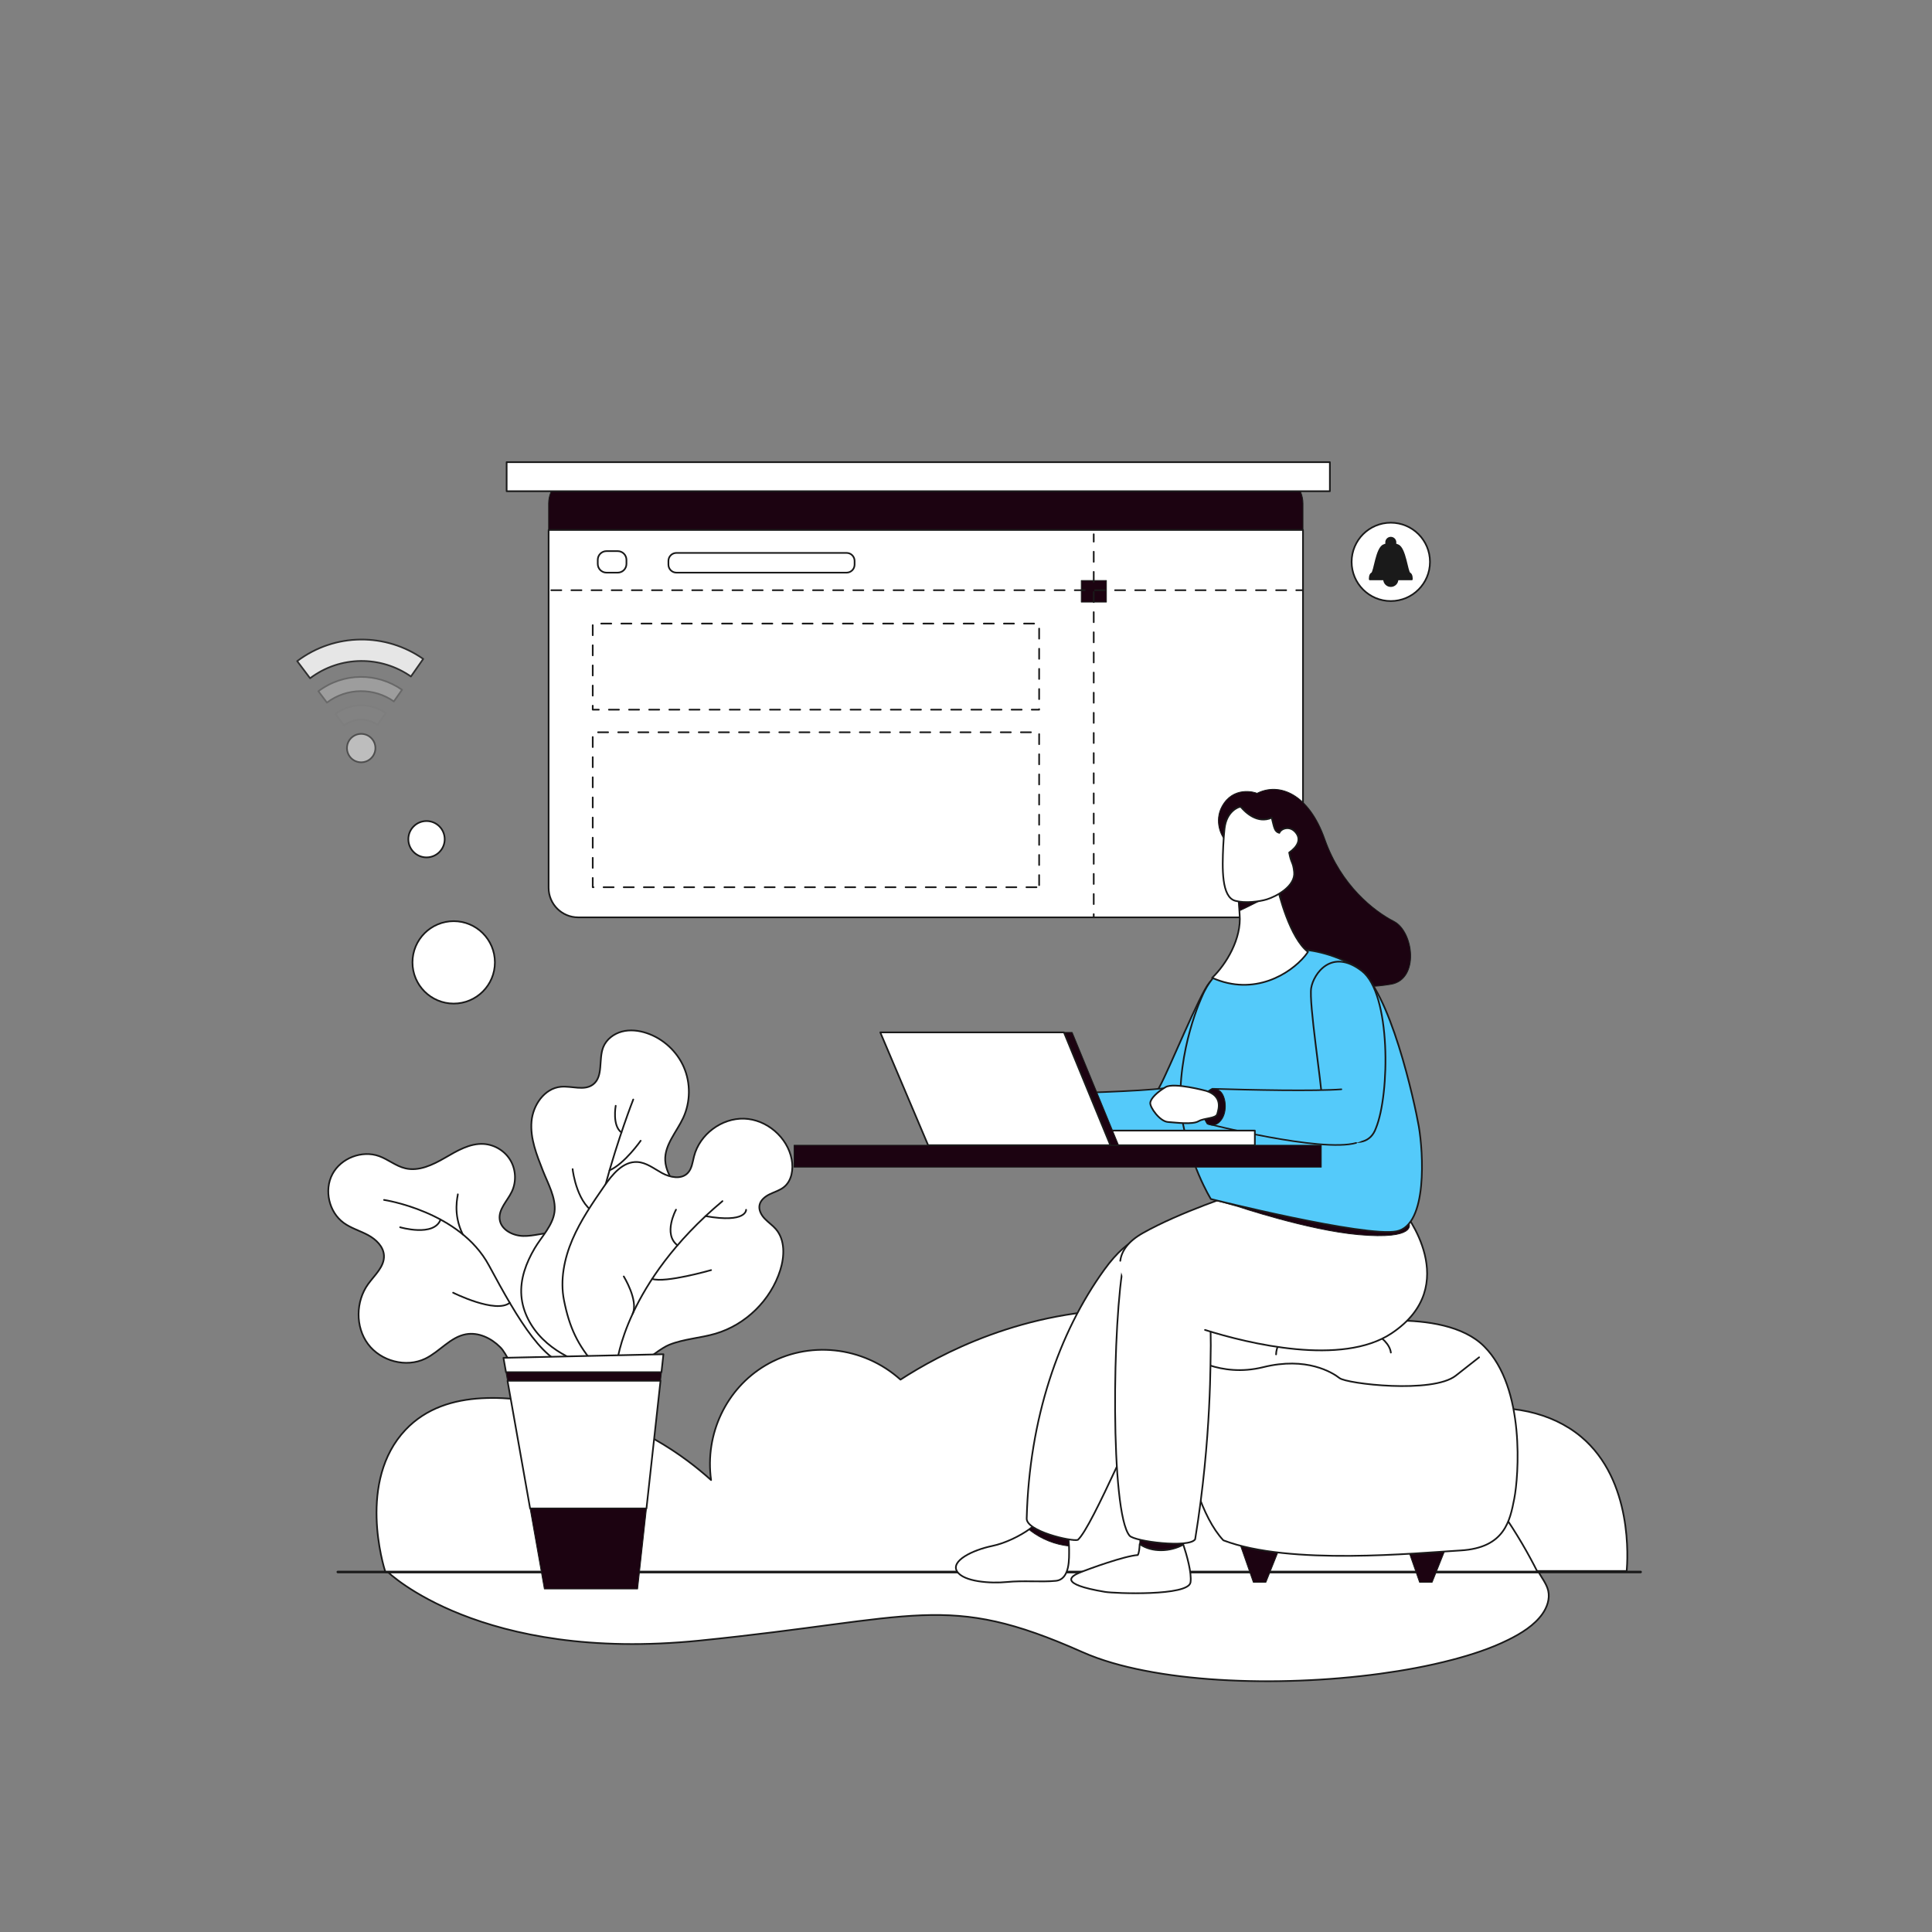 <svg xmlns="http://www.w3.org/2000/svg" xmlns:xlink="http://www.w3.org/1999/xlink" viewBox="0 0 1200 1200" width="1400" height="1400" preserveAspectRatio="xMidYMid meet" style="width: 100%; height: 100%; transform: translate3d(0px, 0px, 0px); content-visibility: visible;"><rect x="0" y="0" width="1200" height="1200" fill="#808080" stroke="none"/><defs><clipPath id="__lottie_element_3853"><rect width="1200" height="1200" x="0" y="0"/></clipPath><clipPath id="__lottie_element_3855"><path d="M0,0 L1200,0 L1200,1200 L0,1200z"/></clipPath><clipPath id="__lottie_element_3859"><path d="M0,0 L588,0 L588,634 L0,634z"/></clipPath></defs><g clip-path="url(#__lottie_element_3853)"><g clip-path="url(#__lottie_element_3855)" transform="matrix(1,0,0,1,0,0)" opacity="1" style="display: block;"><g transform="matrix(1,0,0,1,0,0)" opacity="1" style="display: block;"><g opacity="1" transform="matrix(1,0,0,1,601.822,1010.445)"><path fill="rgb(255,255,255)" fill-opacity="1" d=" M-360.914,-34.05 C-360.914,-34.05 -303.438,22.278 -167.413,8.561 C-31.387,-5.155 -14.448,-22.054 70.409,15.658 C82.493,21.028 95.509,24.521 108.584,27.111 C123.898,30.145 139.498,31.903 155.115,32.879 C171.885,33.927 188.722,34.051 205.514,33.409 C222.171,32.773 238.805,31.384 255.302,29.145 C270.358,27.102 285.34,24.369 299.99,20.536 C312.044,17.382 324.033,13.521 335.097,8.026 C343.012,4.095 351.107,-0.871 356.138,-7.936 C359.109,-12.11 360.914,-17.361 359.81,-22.362 C358.903,-26.468 355.852,-30.359 353.772,-34.05 C353.772,-34.05 -360.914,-34.05 -360.914,-34.05z"/><path stroke-linecap="round" stroke-linejoin="round" fill-opacity="0" stroke="rgb(26,26,26)" stroke-opacity="1" stroke-width="1.042" d=" M-360.914,-34.05 C-360.914,-34.05 -303.438,22.278 -167.413,8.561 C-31.387,-5.155 -14.448,-22.054 70.409,15.658 C82.493,21.028 95.509,24.521 108.584,27.111 C123.898,30.145 139.498,31.903 155.115,32.879 C171.885,33.927 188.722,34.051 205.514,33.409 C222.171,32.773 238.805,31.384 255.302,29.145 C270.358,27.102 285.34,24.369 299.99,20.536 C312.044,17.382 324.033,13.521 335.097,8.026 C343.012,4.095 351.107,-0.871 356.138,-7.936 C359.109,-12.11 360.914,-17.361 359.81,-22.362 C358.903,-26.468 355.852,-30.359 353.772,-34.05 C353.772,-34.05 -360.914,-34.05 -360.914,-34.05z"/></g><g opacity="1" transform="matrix(1,0,0,1,819.87,918.838)"><path fill="rgb(255,255,255)" fill-opacity="1" d=" M-194.579,56.943 C-194.579,56.943 190.497,56.943 190.497,56.943 C191.071,50.184 194.579,0.614 162.148,-26.471 C125.662,-56.942 54.857,-49.624 7.607,5.535 C-59.789,22.671 -127.183,39.807 -194.579,56.943z"/><path stroke-linecap="round" stroke-linejoin="round" fill-opacity="0" stroke="rgb(26,26,26)" stroke-opacity="1" stroke-width="1.042" d=" M-194.579,56.943 C-194.579,56.943 190.497,56.943 190.497,56.943 C191.071,50.184 194.579,0.614 162.148,-26.471 C125.662,-56.942 54.857,-49.624 7.607,5.535 C-59.789,22.671 -127.183,39.807 -194.579,56.943z"/></g><g opacity="1" transform="matrix(1,0,0,1,588.407,894.606)"><path fill="rgb(255,255,255)" fill-opacity="1" d=" M-349.042,81.789 C-349.042,81.789 366.592,81.789 366.592,81.789 C356.035,60.764 337.166,29.143 305.099,-1.147 C285.981,-19.203 218.787,-80.724 117.056,-81.355 C46.952,-81.789 -5.24,-53.097 -29.102,-37.686 C-52.442,-58.626 -86.547,-62.137 -112.874,-46.598 C-137.266,-32.201 -150.716,-3.971 -146.74,24.698 C-162.108,10.879 -193.942,-13.658 -240.316,-21.644 C-268.466,-26.491 -310.759,-33.774 -336.565,-6.493 C-366.592,25.248 -350.182,78.283 -349.042,81.789z"/><path stroke-linecap="round" stroke-linejoin="round" fill-opacity="0" stroke="rgb(26,26,26)" stroke-opacity="1" stroke-width="1.042" d=" M-349.042,81.789 C-349.042,81.789 366.592,81.789 366.592,81.789 C356.035,60.764 337.166,29.143 305.099,-1.147 C285.981,-19.203 218.787,-80.724 117.056,-81.355 C46.952,-81.789 -5.24,-53.097 -29.102,-37.686 C-52.442,-58.626 -86.547,-62.137 -112.874,-46.598 C-137.266,-32.201 -150.716,-3.971 -146.74,24.698 C-162.108,10.879 -193.942,-13.658 -240.316,-21.644 C-268.466,-26.491 -310.759,-33.774 -336.565,-6.493 C-366.592,25.248 -350.182,78.283 -349.042,81.789z"/></g><g opacity="1" transform="matrix(1,0,0,1,0,0)"><path stroke-linecap="round" stroke-linejoin="round" fill-opacity="0" stroke="rgb(26,26,26)" stroke-opacity="1" stroke-width="1.563" d=" M209.81,976.395 C209.81,976.395 1019.02,976.395 1019.02,976.395"/></g></g><g transform="matrix(1,0,0,1,0,0)" opacity="1" style="display: block;"><g opacity="1" transform="matrix(0.986,-0.169,0.169,0.986,-138.066,71.737)"><g opacity="1" transform="matrix(1,0,0,1,297.249,773.01)"><path fill="rgb(255,255,255)" fill-opacity="1" d=" M15.632,56.403 C11.106,49.994 3.928,44.933 -3.918,45.006 C-13.798,45.095 -21.832,52.903 -31.32,55.66 C-44.075,59.366 -58.867,52.548 -64.883,40.706 C-70.899,28.864 -67.966,13.318 -58.482,4.019 C-53.56,-0.806 -46.671,-4.88 -45.827,-11.721 C-45.137,-17.31 -48.995,-22.489 -53.428,-25.96 C-57.861,-29.432 -63.082,-31.919 -67.019,-35.946 C-74.919,-44.026 -75.74,-58.026 -68.839,-66.974 C-61.937,-75.922 -48.188,-78.685 -38.366,-73.096 C-33.166,-70.137 -29.152,-65.253 -23.651,-62.902 C-15.66,-59.486 -6.481,-62.125 1.671,-65.137 C9.823,-68.148 18.497,-71.567 26.954,-69.566 C33.53,-68.01 39.195,-63.028 41.576,-56.703 C43.958,-50.379 42.985,-42.898 39.069,-37.391 C35.377,-32.201 29.052,-28.108 28.773,-21.744 C28.488,-15.259 35.031,-10.371 41.401,-9.125 C47.771,-7.878 54.398,-8.992 60.816,-8.022 C67.234,-7.052 74.065,-2.884 74.623,3.584 C75.491,13.664 61.115,20.345 62.301,30.393 C62.853,35.068 66.672,38.548 69.57,42.257 C73,46.644 75.383,51.989 75.561,57.555 C75.739,63.122 73.515,68.879 69.14,72.324 C63.623,76.669 55.981,76.735 48.96,76.604 C42.922,76.492 31.179,78.685 25.758,75.605 C20.482,72.608 19.355,61.367 15.632,56.403z"/><path stroke-linecap="round" stroke-linejoin="round" fill-opacity="0" stroke="rgb(26,26,26)" stroke-opacity="1" stroke-width="1.042" d=" M15.632,56.403 C11.106,49.994 3.928,44.933 -3.918,45.006 C-13.798,45.095 -21.832,52.903 -31.32,55.66 C-44.075,59.366 -58.867,52.548 -64.883,40.706 C-70.899,28.864 -67.966,13.318 -58.482,4.019 C-53.56,-0.806 -46.671,-4.88 -45.827,-11.721 C-45.137,-17.31 -48.995,-22.489 -53.428,-25.96 C-57.861,-29.432 -63.082,-31.919 -67.019,-35.946 C-74.919,-44.026 -75.74,-58.026 -68.839,-66.974 C-61.937,-75.922 -48.188,-78.685 -38.366,-73.096 C-33.166,-70.137 -29.152,-65.253 -23.651,-62.902 C-15.66,-59.486 -6.481,-62.125 1.671,-65.137 C9.823,-68.148 18.497,-71.567 26.954,-69.566 C33.53,-68.01 39.195,-63.028 41.576,-56.703 C43.958,-50.379 42.985,-42.898 39.069,-37.391 C35.377,-32.201 29.052,-28.108 28.773,-21.744 C28.488,-15.259 35.031,-10.371 41.401,-9.125 C47.771,-7.878 54.398,-8.992 60.816,-8.022 C67.234,-7.052 74.065,-2.884 74.623,3.584 C75.491,13.664 61.115,20.345 62.301,30.393 C62.853,35.068 66.672,38.548 69.57,42.257 C73,46.644 75.383,51.989 75.561,57.555 C75.739,63.122 73.515,68.879 69.14,72.324 C63.623,76.669 55.981,76.735 48.96,76.604 C42.922,76.492 31.179,78.685 25.758,75.605 C20.482,72.608 19.355,61.367 15.632,56.403z"/></g><g opacity="1" transform="matrix(1,0,0,1,307.385,788.133)"><path stroke-linecap="round" stroke-linejoin="round" fill-opacity="0" stroke="rgb(26,26,26)" stroke-opacity="1" stroke-width="1.042" d=" M-50.085,-60.911 C-50.085,-60.911 -4.931,-46.057 7.249,-9.815 C19.429,26.427 31.495,59.159 50.084,60.911"/></g><g opacity="1" transform="matrix(1,0,0,1,300.383,744.031)"><path stroke-linecap="round" stroke-linejoin="round" fill-opacity="0" stroke="rgb(26,26,26)" stroke-opacity="1" stroke-width="1.042" d=" M2.666,-12.502 C2.666,-11.76 -2.666,-1.409 1.485,12.502"/></g><g opacity="1" transform="matrix(1,0,0,1,306.644,800.011)"><path stroke-linecap="round" stroke-linejoin="round" fill-opacity="0" stroke="rgb(26,26,26)" stroke-opacity="1" stroke-width="1.042" d=" M-16.805,-8.772 C-16.805,-8.772 7.053,8.772 16.805,3.342"/></g><g opacity="1" transform="matrix(1,0,0,1,277.061,750.225)"><path stroke-linecap="round" stroke-linejoin="round" fill-opacity="0" stroke="rgb(26,26,26)" stroke-opacity="1" stroke-width="1.042" d=" M-12.779,-4.586 C-12.779,-4.586 6.847,5.044 12.779,-5.043"/></g></g><g opacity="1" transform="matrix(0.986,0.169,-0.169,0.986,148.05,-48.015)"><g opacity="1" transform="matrix(1,0,0,1,356.901,741.645)"><path fill="rgb(255,255,255)" fill-opacity="1" d=" M-51.762,-38.87 C-52.591,-48.996 -47.329,-60.398 -37.529,-63.078 C-30.91,-64.888 -22.649,-62.881 -17.974,-67.904 C-12.373,-73.924 -17.375,-83.772 -15.656,-91.814 C-14.567,-96.907 -10.621,-101.112 -5.885,-103.278 C-1.149,-105.444 4.279,-105.744 9.426,-104.952 C20.063,-103.317 29.889,-96.983 35.77,-87.972 C41.652,-78.96 43.493,-67.415 40.708,-57.02 C38.188,-47.618 32.053,-38.483 34.142,-28.976 C36.467,-18.399 48.172,-11.974 50.837,-1.478 C52.592,5.433 50.035,12.684 46.879,19.078 C43.723,25.473 39.868,31.728 38.798,38.777 C37.439,47.728 40.739,56.631 43.292,65.316 C45.844,74.001 47.596,83.746 43.458,91.797 C40.233,98.074 33.78,102.271 26.941,104.007 C20.1,105.744 12.878,105.266 5.928,104.041 C-4.061,102.279 -13.905,98.929 -22.203,93.095 C-30.501,87.261 -37.169,78.787 -39.678,68.959 C-42.287,58.74 -40.195,48.203 -36.544,38.521 C-33.65,30.845 -27.835,22.692 -28.203,14.164 C-28.581,5.431 -35.353,-2.747 -39.668,-9.917 C-45.049,-18.859 -50.889,-28.205 -51.762,-38.87z"/><path stroke-linecap="round" stroke-linejoin="round" fill-opacity="0" stroke="rgb(26,26,26)" stroke-opacity="1" stroke-width="1.042" d=" M-51.762,-38.87 C-52.591,-48.996 -47.329,-60.398 -37.529,-63.078 C-30.91,-64.888 -22.649,-62.881 -17.974,-67.904 C-12.373,-73.924 -17.375,-83.772 -15.656,-91.814 C-14.567,-96.907 -10.621,-101.112 -5.885,-103.278 C-1.149,-105.444 4.279,-105.744 9.426,-104.952 C20.063,-103.317 29.889,-96.983 35.77,-87.972 C41.652,-78.96 43.493,-67.415 40.708,-57.02 C38.188,-47.618 32.053,-38.483 34.142,-28.976 C36.467,-18.399 48.172,-11.974 50.837,-1.478 C52.592,5.433 50.035,12.684 46.879,19.078 C43.723,25.473 39.868,31.728 38.798,38.777 C37.439,47.728 40.739,56.631 43.292,65.316 C45.844,74.001 47.596,83.746 43.458,91.797 C40.233,98.074 33.78,102.271 26.941,104.007 C20.1,105.744 12.878,105.266 5.928,104.041 C-4.061,102.279 -13.905,98.929 -22.203,93.095 C-30.501,87.261 -37.169,78.787 -39.678,68.959 C-42.287,58.74 -40.195,48.203 -36.544,38.521 C-33.65,30.845 -27.835,22.692 -28.203,14.164 C-28.581,5.431 -35.353,-2.747 -39.668,-9.917 C-45.049,-18.859 -50.889,-28.205 -51.762,-38.87z"/></g><g opacity="1" transform="matrix(1,0,0,1,354.629,752.528)"><path stroke-linecap="round" stroke-linejoin="round" fill-opacity="0" stroke="rgb(26,26,26)" stroke-opacity="1" stroke-width="1.042" d=" M10.465,-73.789 C10.465,-73.789 -10.464,26.609 7.982,73.789"/></g><g opacity="1" transform="matrix(1,0,0,1,365.983,713.887)"><path stroke-linecap="round" stroke-linejoin="round" fill-opacity="0" stroke="rgb(26,26,26)" stroke-opacity="1" stroke-width="1.042" d=" M7.979,-10.695 C7.979,-10.695 0.541,5.094 -7.979,10.695"/></g><g opacity="1" transform="matrix(1,0,0,1,345.153,740.114)"><path stroke-linecap="round" stroke-linejoin="round" fill-opacity="0" stroke="rgb(26,26,26)" stroke-opacity="1" stroke-width="1.042" d=" M-9.857,-12.414 C-9.503,-10.995 -3.065,9.572 9.857,12.414"/></g><g opacity="1" transform="matrix(1,0,0,1,358.081,692.286)"><path stroke-linecap="round" stroke-linejoin="round" fill-opacity="0" stroke="rgb(26,26,26)" stroke-opacity="1" stroke-width="1.042" d=" M-3.07,-7.865 C-3.07,-7.865 -3.231,4.673 3.23,7.865"/></g></g><g opacity="1" transform="matrix(0.995,0.099,-0.099,0.995,86.661,-33.114)"><g opacity="1" transform="matrix(1,0,0,1,410.658,777.95)"><path fill="rgb(255,255,255)" fill-opacity="1" d=" M-26.892,91.645 C-28.579,81.93 -5.924,58.154 2.828,53.614 C11.581,49.075 21.597,47.625 30.73,43.91 C48.819,36.551 62.783,19.809 66.776,0.693 C68.601,-8.041 68.016,-18.218 61.565,-24.382 C59.293,-26.553 56.462,-28.051 54.077,-30.098 C51.691,-32.144 49.678,-35.053 49.966,-38.183 C50.264,-41.436 52.935,-43.963 55.725,-45.663 C58.514,-47.362 61.647,-48.604 63.973,-50.898 C68.412,-55.276 68.788,-62.451 67.036,-68.433 C63.1,-81.883 49.118,-91.645 35.135,-90.707 C21.153,-89.768 8.601,-78.225 6.497,-64.371 C5.924,-60.604 5.936,-56.448 3.516,-53.505 C-0.079,-49.132 -7.012,-49.821 -12.228,-52.022 C-17.443,-54.223 -22.515,-57.592 -28.171,-57.354 C-37.06,-56.98 -42.883,-48.2 -47.185,-40.413 C-53.43,-29.112 -59.713,-17.716 -63.583,-5.4 C-67.454,6.917 -68.788,20.374 -65.014,32.721 C-60.047,48.972 -53.883,59.552 -41.413,71.095 C-37.471,81.02 -33.409,87.791 -26.892,91.645z"/><path stroke-linecap="round" stroke-linejoin="round" fill-opacity="0" stroke="rgb(26,26,26)" stroke-opacity="1" stroke-width="1.042" d=" M-26.892,91.645 C-28.579,81.93 -5.924,58.154 2.828,53.614 C11.581,49.075 21.597,47.625 30.73,43.91 C48.819,36.551 62.783,19.809 66.776,0.693 C68.601,-8.041 68.016,-18.218 61.565,-24.382 C59.293,-26.553 56.462,-28.051 54.077,-30.098 C51.691,-32.144 49.678,-35.053 49.966,-38.183 C50.264,-41.436 52.935,-43.963 55.725,-45.663 C58.514,-47.362 61.647,-48.604 63.973,-50.898 C68.412,-55.276 68.788,-62.451 67.036,-68.433 C63.1,-81.883 49.118,-91.645 35.135,-90.707 C21.153,-89.768 8.601,-78.225 6.497,-64.371 C5.924,-60.604 5.936,-56.448 3.516,-53.505 C-0.079,-49.132 -7.012,-49.821 -12.228,-52.022 C-17.443,-54.223 -22.515,-57.592 -28.171,-57.354 C-37.06,-56.98 -42.883,-48.2 -47.185,-40.413 C-53.43,-29.112 -59.713,-17.716 -63.583,-5.4 C-67.454,6.917 -68.788,20.374 -65.014,32.721 C-60.047,48.972 -53.883,59.552 -41.413,71.095 C-37.471,81.02 -33.409,87.791 -26.892,91.645z"/></g><g opacity="1" transform="matrix(1,0,0,1,409.844,792.799)"><path stroke-linecap="round" stroke-linejoin="round" fill-opacity="0" stroke="rgb(26,26,26)" stroke-opacity="1" stroke-width="1.042" d=" M-27.627,53.25 C-27.627,53.25 -27.627,3.342 27.627,-53.25"/></g><g opacity="1" transform="matrix(1,0,0,1,440.893,747.618)"><path stroke-linecap="round" stroke-linejoin="round" fill-opacity="0" stroke="rgb(26,26,26)" stroke-opacity="1" stroke-width="1.042" d=" M11.729,-4.168 C11.729,-4.168 12.949,4.169 -12.949,2.228"/></g><g opacity="1" transform="matrix(1,0,0,1,407.487,758.651)"><path stroke-linecap="round" stroke-linejoin="round" fill-opacity="0" stroke="rgb(26,26,26)" stroke-opacity="1" stroke-width="1.042" d=" M1.801,-10.969 C1.801,-10.969 -4.908,4.945 4.908,10.969"/></g><g opacity="1" transform="matrix(1,0,0,1,416.735,788.374)"><path stroke-linecap="round" stroke-linejoin="round" fill-opacity="0" stroke="rgb(26,26,26)" stroke-opacity="1" stroke-width="1.042" d=" M17.952,-5.49 C17.952,-5.49 -9.63,5.49 -17.952,3.566"/></g><g opacity="1" transform="matrix(1,0,0,1,386.376,803.354)"><path stroke-linecap="round" stroke-linejoin="round" fill-opacity="0" stroke="rgb(26,26,26)" stroke-opacity="1" stroke-width="1.042" d=" M-5.273,-11.188 C-5.273,-11.188 5.273,2.611 2.564,11.188"/></g></g><g opacity="1" transform="matrix(1,0,0,1,0,0)"><g opacity="1" transform="matrix(1,0,0,1,362.388,846.717)"><path fill="rgb(255,255,255)" fill-opacity="1" d=" M49.685,-5.571 C49.685,-5.571 -49.685,-3.342 -49.685,-3.342 C-49.685,-3.342 -48.108,5.57 -48.108,5.57 C-48.108,5.57 48.458,5.57 48.458,5.57 C48.458,5.57 49.685,-5.571 49.685,-5.571z"/><path stroke-linecap="round" stroke-linejoin="round" fill-opacity="0" stroke="rgb(26,26,26)" stroke-opacity="1" stroke-width="1.042" d=" M49.685,-5.571 C49.685,-5.571 -49.685,-3.342 -49.685,-3.342 C-49.685,-3.342 -48.108,5.57 -48.108,5.57 C-48.108,5.57 48.458,5.57 48.458,5.57 C48.458,5.57 49.685,-5.571 49.685,-5.571z"/></g><g opacity="1" transform="matrix(1,0,0,1,362.742,897.279)"><path fill="rgb(255,255,255)" fill-opacity="1" d=" M-47.52,-39.672 C-47.52,-39.672 -33.48,39.672 -33.48,39.672 C-33.48,39.672 38.787,39.672 38.787,39.672 C38.787,39.672 47.52,-39.672 47.52,-39.672 C47.52,-39.672 -47.52,-39.672 -47.52,-39.672z"/><path stroke-linecap="round" stroke-linejoin="round" fill-opacity="0" stroke="rgb(26,26,26)" stroke-opacity="1" stroke-width="1.042" d=" M-47.52,-39.672 C-47.52,-39.672 -33.48,39.672 -33.48,39.672 C-33.48,39.672 38.787,39.672 38.787,39.672 C38.787,39.672 47.52,-39.672 47.52,-39.672 C47.52,-39.672 -47.52,-39.672 -47.52,-39.672z"/></g><g opacity="1" transform="matrix(1,0,0,1,362.564,854.947)"><path fill="rgb(28,3,17)" fill-opacity="1" d=" M48.283,-2.659 C48.283,-2.659 -48.283,-2.659 -48.283,-2.659 C-48.283,-2.659 -47.342,2.659 -47.342,2.659 C-47.342,2.659 47.698,2.659 47.698,2.659 C47.698,2.659 48.283,-2.659 48.283,-2.659z"/><path stroke-linecap="round" stroke-linejoin="round" fill-opacity="0" stroke="rgb(26,26,26)" stroke-opacity="1" stroke-width="0.521" d=" M48.283,-2.659 C48.283,-2.659 -48.283,-2.659 -48.283,-2.659 C-48.283,-2.659 -47.342,2.659 -47.342,2.659 C-47.342,2.659 47.698,2.659 47.698,2.659 C47.698,2.659 48.283,-2.659 48.283,-2.659z"/></g><g opacity="1" transform="matrix(1,0,0,1,365.396,961.932)"><path fill="rgb(28,3,17)" fill-opacity="1" d=" M-36.133,-24.981 C-36.133,-24.981 -27.293,24.981 -27.293,24.981 C-27.293,24.981 30.635,24.981 30.635,24.981 C30.635,24.981 36.134,-24.981 36.134,-24.981 C36.134,-24.981 -36.133,-24.981 -36.133,-24.981z"/><path stroke-linecap="round" stroke-linejoin="round" fill-opacity="0" stroke="rgb(26,26,26)" stroke-opacity="1" stroke-width="0.521" d=" M-36.133,-24.981 C-36.133,-24.981 -27.293,24.981 -27.293,24.981 C-27.293,24.981 30.635,24.981 30.635,24.981 C30.635,24.981 36.134,-24.981 36.134,-24.981 C36.134,-24.981 -36.133,-24.981 -36.133,-24.981z"/></g></g></g><g transform="matrix(1,0,0,1,0,0)" opacity="1" style="display: block;"><g opacity="1" transform="matrix(1,0,0,1,575.027,311.787)"><path fill="rgb(28,3,17)" fill-opacity="1" d=" M234.273,1 C234.273,1 234.273,17.377 234.273,17.377 C234.273,17.377 -234.273,17.377 -234.273,17.377 C-234.273,17.377 -234.273,1 -234.273,1 C-234.273,-9.151 -226.047,-17.377 -215.896,-17.377 C-215.896,-17.377 215.889,-17.377 215.889,-17.377 C226.046,-17.377 234.273,-9.151 234.273,1z"/><path stroke-linecap="round" stroke-linejoin="round" fill-opacity="0" stroke="rgb(26,26,26)" stroke-opacity="1" stroke-width="0.521" d=" M234.273,1 C234.273,1 234.273,17.377 234.273,17.377 C234.273,17.377 -234.273,17.377 -234.273,17.377 C-234.273,17.377 -234.273,1 -234.273,1 C-234.273,-9.151 -226.047,-17.377 -215.896,-17.377 C-215.896,-17.377 215.889,-17.377 215.889,-17.377 C226.046,-17.377 234.273,-9.151 234.273,1z"/></g><g opacity="1" transform="matrix(1,0,0,1,575.027,449.476)"><path fill="rgb(255,255,255)" fill-opacity="1" d=" M234.273,-120.312 C234.273,-120.312 234.273,101.934 234.273,101.934 C234.273,112.085 226.046,120.312 215.889,120.312 C215.889,120.312 -215.896,120.312 -215.896,120.312 C-226.047,120.312 -234.273,112.085 -234.273,101.934 C-234.273,101.934 -234.273,-120.312 -234.273,-120.312 C-234.273,-120.312 234.273,-120.312 234.273,-120.312z"/><path stroke-linecap="round" stroke-linejoin="round" fill-opacity="0" stroke="rgb(26,26,26)" stroke-opacity="1" stroke-width="1.042" d=" M234.273,-120.312 C234.273,-120.312 234.273,101.934 234.273,101.934 C234.273,112.085 226.046,120.312 215.889,120.312 C215.889,120.312 -215.896,120.312 -215.896,120.312 C-226.047,120.312 -234.273,112.085 -234.273,101.934 C-234.273,101.934 -234.273,-120.312 -234.273,-120.312 C-234.273,-120.312 234.273,-120.312 234.273,-120.312z"/></g><g opacity="1" transform="matrix(1,0,0,1,570.347,296.08)"><path fill="rgb(255,255,255)" fill-opacity="1" d=" M255.663,9.023 C255.663,9.023 -255.663,9.023 -255.663,9.023 C-255.663,9.023 -255.663,-9.023 -255.663,-9.023 C-255.663,-9.023 255.663,-9.023 255.663,-9.023 C255.663,-9.023 255.663,9.023 255.663,9.023z"/><path stroke-linecap="round" stroke-linejoin="round" fill-opacity="0" stroke="rgb(26,26,26)" stroke-opacity="1" stroke-width="1.042" d=" M255.663,9.023 C255.663,9.023 -255.663,9.023 -255.663,9.023 C-255.663,9.023 -255.663,-9.023 -255.663,-9.023 C-255.663,-9.023 255.663,-9.023 255.663,-9.023 C255.663,-9.023 255.663,9.023 255.663,9.023z"/></g><g opacity="1" transform="matrix(1,0,0,1,679.407,367.264)"><path fill="rgb(28,3,17)" fill-opacity="1" d=" M7.798,6.684 C7.798,6.684 -7.798,6.684 -7.798,6.684 C-7.798,6.684 -7.798,-6.684 -7.798,-6.684 C-7.798,-6.684 7.798,-6.684 7.798,-6.684 C7.798,-6.684 7.798,6.684 7.798,6.684z"/><path stroke-linecap="round" stroke-linejoin="round" fill-opacity="0" stroke="rgb(26,26,26)" stroke-opacity="1" stroke-width="0.521" d=" M7.798,6.684 C7.798,6.684 -7.798,6.684 -7.798,6.684 C-7.798,6.684 -7.798,-6.684 -7.798,-6.684 C-7.798,-6.684 7.798,-6.684 7.798,-6.684 C7.798,-6.684 7.798,6.684 7.798,6.684z"/></g><g opacity="1" transform="matrix(1,0,0,1,380.187,348.994)"><path fill="rgb(255,255,255)" fill-opacity="1" d=" M3.483,6.684 C3.483,6.684 -3.482,6.684 -3.482,6.684 C-6.481,6.684 -8.913,4.253 -8.913,1.254 C-8.913,1.254 -8.913,-1.254 -8.913,-1.254 C-8.913,-4.253 -6.481,-6.684 -3.482,-6.684 C-3.482,-6.684 3.483,-6.684 3.483,-6.684 C6.482,-6.684 8.913,-4.253 8.913,-1.254 C8.913,-1.254 8.913,1.254 8.913,1.254 C8.913,4.253 6.482,6.684 3.483,6.684z"/><path stroke-linecap="round" stroke-linejoin="round" fill-opacity="0" stroke="rgb(26,26,26)" stroke-opacity="1" stroke-width="1.042" d=" M3.483,6.684 C3.483,6.684 -3.482,6.684 -3.482,6.684 C-6.481,6.684 -8.913,4.253 -8.913,1.254 C-8.913,1.254 -8.913,-1.254 -8.913,-1.254 C-8.913,-4.253 -6.481,-6.684 -3.482,-6.684 C-3.482,-6.684 3.483,-6.684 3.483,-6.684 C6.482,-6.684 8.913,-4.253 8.913,-1.254 C8.913,-1.254 8.913,1.254 8.913,1.254 C8.913,4.253 6.482,6.684 3.483,6.684z"/></g><g opacity="1" transform="matrix(1,0,0,1,472.983,349.551)"><path fill="rgb(255,255,255)" fill-opacity="1" d=" M52.839,6.127 C52.839,6.127 -52.839,6.127 -52.839,6.127 C-55.588,6.127 -57.817,3.898 -57.817,1.149 C-57.817,1.149 -57.817,-1.15 -57.817,-1.15 C-57.817,-3.899 -55.588,-6.127 -52.839,-6.127 C-52.839,-6.127 52.839,-6.127 52.839,-6.127 C55.588,-6.127 57.817,-3.899 57.817,-1.15 C57.817,-1.15 57.817,1.149 57.817,1.149 C57.817,3.898 55.588,6.127 52.839,6.127z"/><path stroke-linecap="round" stroke-linejoin="round" fill-opacity="0" stroke="rgb(26,26,26)" stroke-opacity="1" stroke-width="1.042" d=" M52.839,6.127 C52.839,6.127 -52.839,6.127 -52.839,6.127 C-55.588,6.127 -57.817,3.898 -57.817,1.149 C-57.817,1.149 -57.817,-1.15 -57.817,-1.15 C-57.817,-3.899 -55.588,-6.127 -52.839,-6.127 C-52.839,-6.127 52.839,-6.127 52.839,-6.127 C55.588,-6.127 57.817,-3.899 57.817,-1.15 C57.817,-1.15 57.817,1.149 57.817,1.149 C57.817,3.898 55.588,6.127 52.839,6.127z"/></g></g><g transform="matrix(1,0,0,1,0,0)" opacity="1" style="display: block;"><g opacity="1" transform="matrix(1,0,0,1,0,0)"><path stroke-linecap="round" stroke-linejoin="round" fill-opacity="0" stroke-dasharray=" 6.253 6.253" stroke-dashoffset="-64.179" stroke="rgb(26,26,26)" stroke-opacity="1" stroke-width="1.042" d=" M340.751,366.595 C340.751,366.595 809.299,366.595 809.299,366.595"/></g><g opacity="1" transform="matrix(1,0,0,1,506.793,414.052)"><path stroke-linecap="round" stroke-linejoin="round" fill-opacity="0" stroke-dasharray=" 6.253 6.253" stroke-dashoffset="64.179" stroke="rgb(26,26,26)" stroke-opacity="1" stroke-width="1.042" d=" M138.637,26.736 C138.637,26.736 -138.637,26.736 -138.637,26.736 C-138.637,26.736 -138.637,-26.736 -138.637,-26.736 C-138.637,-26.736 138.637,-26.736 138.637,-26.736 C138.637,-26.736 138.637,26.736 138.637,26.736z"/></g><g opacity="1" transform="matrix(1,0,0,1,506.793,502.949)"><path stroke-linecap="round" stroke-linejoin="round" fill-opacity="0" stroke-dasharray=" 6.253 6.253" stroke-dashoffset="-64.179" stroke="rgb(26,26,26)" stroke-opacity="1" stroke-width="1.042" d=" M138.637,48.125 C138.637,48.125 -138.637,48.125 -138.637,48.125 C-138.637,48.125 -138.637,-48.125 -138.637,-48.125 C-138.637,-48.125 138.637,-48.125 138.637,-48.125 C138.637,-48.125 138.637,48.125 138.637,48.125z"/></g><g opacity="1" transform="matrix(1,0,0,1,0,0)"><path stroke-linecap="round" stroke-linejoin="round" fill-opacity="0" stroke-dasharray=" 6.253 6.253" stroke-dashoffset="64.179" stroke="rgb(26,26,26)" stroke-opacity="1" stroke-width="1.042" d=" M679.333,331.838 C679.333,331.838 679.333,569.787 679.333,569.787"/></g></g><g transform="matrix(1,0,0,1,0,0)" opacity="1" style="display: block;"><g opacity="1" transform="matrix(1,0,0,1,281.794,597.75)"><path fill="rgb(255,255,255)" fill-opacity="1" d=" M25.591,0 C25.591,14.133 14.133,25.591 0,25.591 C-14.133,25.591 -25.591,14.133 -25.591,0 C-25.591,-14.133 -14.133,-25.591 0,-25.591 C14.133,-25.591 25.591,-14.133 25.591,0z"/><path stroke-linecap="round" stroke-linejoin="round" fill-opacity="0" stroke="rgb(26,26,26)" stroke-opacity="1" stroke-width="1.042" d=" M25.591,0 C25.591,14.133 14.133,25.591 0,25.591 C-14.133,25.591 -25.591,14.133 -25.591,0 C-25.591,-14.133 -14.133,-25.591 0,-25.591 C14.133,-25.591 25.591,-14.133 25.591,0z"/></g><g opacity="1" transform="matrix(1,0,0,1,264.917,521.254)"><path fill="rgb(255,255,255)" fill-opacity="1" d=" M11.288,0 C11.288,6.234 6.233,11.288 -0.001,11.288 C-6.234,11.288 -11.288,6.234 -11.288,0 C-11.288,-6.234 -6.234,-11.288 -0.001,-11.288 C6.233,-11.288 11.288,-6.234 11.288,0z"/><path stroke-linecap="round" stroke-linejoin="round" fill-opacity="0" stroke="rgb(26,26,26)" stroke-opacity="1" stroke-width="1.042" d=" M11.288,0 C11.288,6.234 6.233,11.288 -0.001,11.288 C-6.234,11.288 -11.288,6.234 -11.288,0 C-11.288,-6.234 -6.234,-11.288 -0.001,-11.288 C6.233,-11.288 11.288,-6.234 11.288,0z"/></g></g><g transform="matrix(1,0,0,1,0,0)" opacity="1" style="display: block;"><g opacity="1" transform="matrix(1,0,0,1,863.852,348.994)"><path fill="rgb(255,255,255)" fill-opacity="1" d=" M24.331,0 C24.331,13.438 13.437,24.331 0,24.331 C-13.438,24.331 -24.331,13.438 -24.331,0 C-24.331,-13.438 -13.438,-24.331 0,-24.331 C13.437,-24.331 24.331,-13.438 24.331,0z"/><path stroke-linecap="round" stroke-linejoin="round" fill-opacity="0" stroke="rgb(26,26,26)" stroke-opacity="1" stroke-width="1.042" d=" M24.331,0 C24.331,13.438 13.437,24.331 0,24.331 C-13.438,24.331 -24.331,13.438 -24.331,0 C-24.331,-13.438 -13.438,-24.331 0,-24.331 C13.437,-24.331 24.331,-13.438 24.331,0z"/></g><g opacity="1" transform="matrix(1,0,0,1,0,0)"><g opacity="1" transform="matrix(1,0,0,1,863.85,361.941)"><path fill="rgb(26,26,26)" fill-opacity="1" d=" M4.183,-2.092 C4.183,0.218 2.31,2.092 0,2.092 C-2.31,2.092 -4.183,0.218 -4.183,-2.092 C-4.183,-2.092 4.183,-2.092 4.183,-2.092z"/><path stroke-linecap="round" stroke-linejoin="round" fill-opacity="0" stroke="rgb(26,26,26)" stroke-opacity="1" stroke-width="1.042" d=" M4.183,-2.092 C4.183,0.218 2.31,2.092 0,2.092 C-2.31,2.092 -4.183,0.218 -4.183,-2.092 C-4.183,-2.092 4.183,-2.092 4.183,-2.092z"/></g><g opacity="1" transform="matrix(1,0,0,1,863.85,346.903)"><path fill="rgb(26,26,26)" fill-opacity="1" d=" M13.07,12.947 C13.07,12.947 -13.068,12.947 -13.068,12.947 C-13.068,12.947 -13.309,9.922 -11.737,9.194 C-10.161,8.469 -8.954,-6.412 -4.474,-8.227 C-3.775,-8.511 -3.187,-8.751 -2.689,-8.951 C-2.828,-9.288 -2.906,-9.657 -2.906,-10.042 C-2.906,-11.646 -1.605,-12.947 0,-12.947 C1.604,-12.947 2.906,-11.646 2.906,-10.042 C2.906,-9.657 2.827,-9.288 2.691,-8.951 C3.186,-8.751 3.778,-8.511 4.477,-8.227 C8.955,-6.412 10.166,8.469 11.737,9.194 C13.31,9.922 13.07,12.947 13.07,12.947z"/><path stroke-linecap="round" stroke-linejoin="round" fill-opacity="0" stroke="rgb(26,26,26)" stroke-opacity="1" stroke-width="1.042" d=" M13.07,12.947 C13.07,12.947 -13.068,12.947 -13.068,12.947 C-13.068,12.947 -13.309,9.922 -11.737,9.194 C-10.161,8.469 -8.954,-6.412 -4.474,-8.227 C-3.775,-8.511 -3.187,-8.751 -2.689,-8.951 C-2.828,-9.288 -2.906,-9.657 -2.906,-10.042 C-2.906,-11.646 -1.605,-12.947 0,-12.947 C1.604,-12.947 2.906,-11.646 2.906,-10.042 C2.906,-9.657 2.827,-9.288 2.691,-8.951 C3.186,-8.751 3.778,-8.511 4.477,-8.227 C8.955,-6.412 10.166,8.469 11.737,9.194 C13.31,9.922 13.07,12.947 13.07,12.947z"/></g></g></g><g transform="matrix(1,0,0,1,0,0)" opacity="1" style="display: block;"><g opacity="0.799" transform="matrix(1,0,0,1,223.726,407.046)"><path fill="rgb(255,255,255)" fill-opacity="1" d=" M39.141,2.234 C39.141,2.234 31.499,13.139 31.499,13.139 C13.106,0.236 -12.201,-0.023 -31.131,14.229 C-31.131,14.229 -39.141,3.59 -39.141,3.59 C-15.479,-14.229 16.151,-13.902 39.141,2.234z"/><path stroke-linecap="round" stroke-linejoin="round" fill-opacity="0" stroke="rgb(26,26,26)" stroke-opacity="1" stroke-width="1.042" d=" M39.141,2.234 C39.141,2.234 31.499,13.139 31.499,13.139 C13.106,0.236 -12.201,-0.023 -31.131,14.229 C-31.131,14.229 -39.141,3.59 -39.141,3.59 C-15.479,-14.229 16.151,-13.902 39.141,2.234z"/></g><g opacity="0.231" transform="matrix(1,0,0,1,223.726,426.96)"><path fill="rgb(255,255,255)" fill-opacity="1" d=" M25.977,1.483 C25.977,1.483 20.905,8.72 20.905,8.72 C8.698,0.157 -8.097,-0.015 -20.661,9.443 C-20.661,9.443 -25.977,2.382 -25.977,2.382 C-10.273,-9.443 10.719,-9.226 25.977,1.483z"/><path stroke-linecap="round" stroke-linejoin="round" fill-opacity="0" stroke="rgb(26,26,26)" stroke-opacity="1" stroke-width="1.042" d=" M25.977,1.483 C25.977,1.483 20.905,8.72 20.905,8.72 C8.698,0.157 -8.097,-0.015 -20.661,9.443 C-20.661,9.443 -25.977,2.382 -25.977,2.382 C-10.273,-9.443 10.719,-9.226 25.977,1.483z"/></g><g opacity="0.022" transform="matrix(1,0,0,1,223.971,443.447)"><path fill="rgb(255,255,255)" fill-opacity="1" d=" M15.587,-0.525 C15.587,-0.525 10.509,6.721 10.509,6.721 C4.408,2.434 -3.991,2.349 -10.271,7.079 C-10.271,7.079 -15.587,0.017 -15.587,0.017 C-6.164,-7.079 6.433,-6.948 15.587,-0.525z"/><path stroke-linecap="round" stroke-linejoin="round" fill-opacity="0" stroke="rgb(26,26,26)" stroke-opacity="1" stroke-width="1.042" d=" M15.587,-0.525 C15.587,-0.525 10.509,6.721 10.509,6.721 C4.408,2.434 -3.991,2.349 -10.271,7.079 C-10.271,7.079 -15.587,0.017 -15.587,0.017 C-6.164,-7.079 6.433,-6.948 15.587,-0.525z"/></g><g opacity="0.482" transform="matrix(1,0,0,1,224.173,464.377)"><path fill="rgb(255,255,255)" fill-opacity="1" d=" M8.613,2.857 C8.087,4.582 7.03,6.163 5.478,7.332 C3.925,8.501 2.116,9.08 0.314,9.107 C-2.418,9.155 -5.129,7.936 -6.899,5.586 C-7.472,4.823 -7.903,4.001 -8.197,3.146 C-9.413,-0.378 -8.297,-4.425 -5.157,-6.79 C-5.157,-6.79 -5.154,-6.79 -5.154,-6.79 C-2.014,-9.156 2.185,-9.111 5.236,-6.97 C5.976,-6.452 6.649,-5.81 7.222,-5.048 C8.992,-2.697 9.413,0.245 8.613,2.857z"/><path stroke-linecap="round" stroke-linejoin="round" fill-opacity="0" stroke="rgb(26,26,26)" stroke-opacity="1" stroke-width="1.042" d=" M8.613,2.857 C8.087,4.582 7.03,6.163 5.478,7.332 C3.925,8.501 2.116,9.08 0.314,9.107 C-2.418,9.155 -5.129,7.936 -6.899,5.586 C-7.472,4.823 -7.903,4.001 -8.197,3.146 C-9.413,-0.378 -8.297,-4.425 -5.157,-6.79 C-5.157,-6.79 -5.154,-6.79 -5.154,-6.79 C-2.014,-9.156 2.185,-9.111 5.236,-6.97 C5.976,-6.452 6.649,-5.81 7.222,-5.048 C8.992,-2.697 9.413,0.245 8.613,2.857z"/></g></g></g><g clip-path="url(#__lottie_element_3859)" transform="matrix(1,0,0,1,416,413)" opacity="1" style="display: block;"><g transform="matrix(1,0.025,-0.025,1,-402.524,-424.227)" opacity="1" style="display: block;"><g opacity="1" transform="matrix(1,0,0,1,818.133,541.089)"><path fill="rgb(28,3,17)" fill-opacity="1" d=" M47.359,59.872 C26.623,63.888 9.953,61.35 0.81,54.002 C-7.656,47.199 -18.396,24.854 -20.205,15.982 C-23.76,5.767 -23.932,-1.275 -22.468,-8.201 C-37.588,-16.632 -52.313,-23.7 -57.091,-26.488 C-60.41,-29.098 -64.969,-38.774 -60.26,-47.93 C-53.723,-60.639 -40.573,-57.463 -38.745,-56.597 C-25.152,-63.889 -6.604,-57.264 4.117,-29.045 C14.842,-0.833 35.569,14.632 48.195,20.726 C60.822,26.826 64.97,56.461 47.359,59.872z"/><path stroke-linecap="round" stroke-linejoin="round" fill-opacity="0" stroke="rgb(26,26,26)" stroke-opacity="1" stroke-width="0.521" d=" M47.359,59.872 C26.623,63.888 9.953,61.35 0.81,54.002 C-7.656,47.199 -18.396,24.854 -20.205,15.982 C-23.76,5.767 -23.932,-1.275 -22.468,-8.201 C-37.588,-16.632 -52.313,-23.7 -57.091,-26.488 C-60.41,-29.098 -64.969,-38.774 -60.26,-47.93 C-53.723,-60.639 -40.573,-57.463 -38.745,-56.597 C-25.152,-63.889 -6.604,-57.264 4.117,-29.045 C14.842,-0.833 35.569,14.632 48.195,20.726 C60.822,26.826 64.97,56.461 47.359,59.872z"/></g></g><g transform="matrix(1,0.012,-0.012,1,-403.967,-410.294)" opacity="1" style="display: block;"><g opacity="1" transform="matrix(1,0,0,1,625.998,682.277)"><path fill="rgb(255,255,255)" fill-opacity="1" d=" M10.93,-9.779 C10.93,-9.779 -9.537,-12.656 -14.35,-8.928 C-19.164,-5.202 -22.71,-0.764 -22.554,2.017 C-22.4,4.797 -15.267,12.657 -10.151,12.371 C-5.035,12.086 5.118,12.19 8.6,9.541 C12.081,6.893 16.481,3.746 19.595,3.573 C22.709,3.4 21.75,-7.816 10.93,-9.779z"/><path stroke-linecap="round" stroke-linejoin="round" fill-opacity="0" stroke="rgb(26,26,26)" stroke-opacity="1" stroke-width="1.042" d=" M10.93,-9.779 C10.93,-9.779 -9.537,-12.656 -14.35,-8.928 C-19.164,-5.202 -22.71,-0.764 -22.554,2.017 C-22.4,4.797 -15.267,12.657 -10.151,12.371 C-5.035,12.086 5.118,12.19 8.6,9.541 C12.081,6.893 16.481,3.746 19.595,3.573 C22.709,3.4 21.75,-7.816 10.93,-9.779z"/></g></g><g transform="matrix(1,-0.029,0.029,1,-431.431,-381.77)" opacity="1" style="display: block;"><g opacity="1" transform="matrix(1,0,0,1,746.862,647.167)"><path fill="rgb(84,202,250)" fill-opacity="1" d=" M34.447,-38.086 C26.51,-60.508 8.222,-52.847 2.245,-46.211 C-4.003,-39.274 -24.183,6.663 -30.335,17.143 C-42.103,35.043 -26.169,60.508 -11.024,48.728 C7.767,35.598 42.103,-16.461 34.447,-38.086z"/><path stroke-linecap="round" stroke-linejoin="round" fill-opacity="0" stroke="rgb(26,26,26)" stroke-opacity="1" stroke-width="1.042" d=" M34.447,-38.086 C26.51,-60.508 8.222,-52.847 2.245,-46.211 C-4.003,-39.274 -24.183,6.663 -30.335,17.143 C-42.103,35.043 -26.169,60.508 -11.024,48.728 C7.767,35.598 42.103,-16.461 34.447,-38.086z"/></g></g><g transform="matrix(1,-0.002,0.002,1,-413.225,-401.688)" opacity="1" style="display: block;"><g opacity="1" transform="matrix(1,0,0,1,689.531,684.841)"><path fill="rgb(84,202,250)" fill-opacity="1" d=" M29.704,-18.836 C13.469,-16.915 -26.118,-15.781 -50.378,-15.409 C-61.786,-9.815 -52.431,6.393 -52.431,6.393 C-52.431,6.393 18.88,21.192 40.426,14.013 C61.787,6.894 49.611,-21.192 29.704,-18.836z"/></g><g opacity="1" transform="matrix(1,0,0,1,679.011,686.019)"><path stroke-linecap="round" stroke-linejoin="round" fill-opacity="0" stroke="rgb(26,26,26)" stroke-opacity="1" stroke-width="0.959" d=" M40.224,-20.013 C23.997,-18.018 -15.599,-16.959 -39.859,-16.587 C-50.946,-10.367 -41.911,5.216 -41.911,5.216 C-41.911,5.216 29.399,20.014 50.945,12.835"/></g></g><g transform="matrix(0.982,0.191,-0.191,0.982,-217.791,-503.649)" opacity="1" style="display: block;"><g opacity="1" transform="matrix(1,0,0,1,624.821,953.38)"><path fill="rgb(255,255,255)" fill-opacity="1" d=" M33.284,-8.725 C33.147,-9.496 32.972,-10.297 32.776,-11.094 C31.854,-14.873 30.478,-18.565 30.478,-18.565 C30.478,-18.565 17.195,-23.192 10.684,-22.464 C10.441,-21.212 8.922,-19.075 6.571,-16.6 C1.883,-11.663 -6.125,-5.377 -14.002,-2.065 C-25.829,2.908 -37.625,12.042 -32.477,17.617 C-27.329,23.191 -10.618,21.129 -0.785,18.174 C9.048,15.221 20.01,14.299 28.817,11.688 C37.624,9.076 34.071,-4.299 33.284,-8.725z"/><path stroke-linecap="round" stroke-linejoin="round" fill-opacity="0" stroke="rgb(26,26,26)" stroke-opacity="1" stroke-width="1.042" d=" M33.284,-8.725 C33.147,-9.496 32.972,-10.297 32.776,-11.094 C31.854,-14.873 30.478,-18.565 30.478,-18.565 C30.478,-18.565 17.195,-23.192 10.684,-22.464 C10.441,-21.212 8.922,-19.075 6.571,-16.6 C1.883,-11.663 -6.125,-5.377 -14.002,-2.065 C-25.829,2.908 -37.625,12.042 -32.477,17.617 C-27.329,23.191 -10.618,21.129 -0.785,18.174 C9.048,15.221 20.01,14.299 28.817,11.688 C37.624,9.076 34.071,-4.299 33.284,-8.725z"/></g><g opacity="1" transform="matrix(1,0,0,1,644.495,936.596)"><path fill="rgb(28,3,17)" fill-opacity="1" d=" M-12.278,0.884 C-4.098,4.897 4.592,6.408 13.103,5.69 C12.181,1.911 10.805,-1.781 10.805,-1.781 C10.805,-1.781 -2.479,-6.408 -8.99,-5.68 C-9.233,-4.428 -10.752,-2.291 -13.102,0.184 C-12.893,0.438 -12.627,0.673 -12.278,0.884z"/><path stroke-linecap="round" stroke-linejoin="round" fill-opacity="0" stroke="rgb(26,26,26)" stroke-opacity="1" stroke-width="0.521" d=" M-12.278,0.884 C-4.098,4.897 4.592,6.408 13.103,5.69 C12.181,1.911 10.805,-1.781 10.805,-1.781 C10.805,-1.781 -2.479,-6.408 -8.99,-5.68 C-9.233,-4.428 -10.752,-2.291 -13.102,0.184 C-12.893,0.438 -12.627,0.673 -12.278,0.884z"/></g></g><g transform="matrix(1,0,0,1,-408,-398)" opacity="1" style="display: block;"><g opacity="1" transform="matrix(1,0,0,1,681.45,836.377)"><path fill="rgb(255,255,255)" fill-opacity="1" d=" M-3.503,-62.812 C-31.961,-23.415 -50.067,29.681 -51.743,91.498 C-52.593,99.61 -23.765,106.257 -19.985,105.065 C-10.797,96.89 18.173,25.959 30.022,6.831 C43.262,-14.539 52.593,-39.203 52.445,-57.415 C52.304,-74.943 27.878,-106.256 -3.503,-62.812z"/><path stroke-linecap="round" stroke-linejoin="round" fill-opacity="0" stroke="rgb(26,26,26)" stroke-opacity="1" stroke-width="1.042" d=" M-3.503,-62.812 C-31.961,-23.415 -50.067,29.681 -51.743,91.498 C-52.593,99.61 -23.765,106.257 -19.985,105.065 C-10.797,96.89 18.173,25.959 30.022,6.831 C43.262,-14.539 52.593,-39.203 52.445,-57.415 C52.304,-74.943 27.878,-106.256 -3.503,-62.812z"/></g></g><g transform="matrix(1,0,0,1,-408,-406)" opacity="1" style="display: block;"><g opacity="1" transform="matrix(1,0,0,1,878.191,964.339)"><path fill="rgb(28,3,17)" fill-opacity="1" d=" M-12.467,-11.441 C-12.467,-11.441 -4.466,11.442 -4.466,11.442 C-4.466,11.442 3.332,11.442 3.332,11.442 C3.332,11.442 12.467,-11.441 12.467,-11.441 C12.467,-11.441 -12.467,-11.441 -12.467,-11.441z"/><path stroke-linecap="round" stroke-linejoin="round" fill-opacity="0" stroke="rgb(26,26,26)" stroke-opacity="1" stroke-width="0.521" d=" M-12.467,-11.441 C-12.467,-11.441 -4.466,11.442 -4.466,11.442 C-4.466,11.442 3.332,11.442 3.332,11.442 C3.332,11.442 12.467,-11.441 12.467,-11.441 C12.467,-11.441 -12.467,-11.441 -12.467,-11.441z"/></g><g opacity="1" transform="matrix(1,0,0,1,774.939,964.339)"><path fill="rgb(28,3,17)" fill-opacity="1" d=" M-12.466,-11.441 C-12.466,-11.441 -4.466,11.442 -4.466,11.442 C-4.466,11.442 3.331,11.442 3.331,11.442 C3.331,11.442 12.466,-11.441 12.466,-11.441 C12.466,-11.441 -12.466,-11.441 -12.466,-11.441z"/><path stroke-linecap="round" stroke-linejoin="round" fill-opacity="0" stroke="rgb(26,26,26)" stroke-opacity="1" stroke-width="0.521" d=" M-12.466,-11.441 C-12.466,-11.441 -4.466,11.442 -4.466,11.442 C-4.466,11.442 3.331,11.442 3.331,11.442 C3.331,11.442 12.466,-11.441 12.466,-11.441 C12.466,-11.441 -12.466,-11.441 -12.466,-11.441z"/></g><g opacity="1" transform="matrix(1,0,0,1,829.897,884.451)"><path fill="rgb(255,255,255)" fill-opacity="1" d=" M-6.981,-67.894 C-6.981,-67.894 58.076,-81.035 83.921,-55.191 C109.766,-29.347 105.31,25.844 102.636,39.423 C99.962,53.002 96.843,69.989 69.216,71.57 C41.589,73.151 -36.836,81.035 -78.054,65.266 C-105.013,36.356 -109.766,-52.098 -109.766,-52.098 C-109.766,-52.098 -92.24,-76.619 -54.215,-71.234 C-16.191,-65.849 -6.981,-67.894 -6.981,-67.894z"/><path stroke-linecap="round" stroke-linejoin="round" fill-opacity="0" stroke="rgb(26,26,26)" stroke-opacity="1" stroke-width="1.042" d=" M-6.981,-67.894 C-6.981,-67.894 58.076,-81.035 83.921,-55.191 C109.766,-29.347 105.31,25.844 102.636,39.423 C99.962,53.002 96.843,69.989 69.216,71.57 C41.589,73.151 -36.836,81.035 -78.054,65.266 C-105.013,36.356 -109.766,-52.098 -109.766,-52.098 C-109.766,-52.098 -92.24,-76.619 -54.215,-71.234 C-16.191,-65.849 -6.981,-67.894 -6.981,-67.894z"/></g><g opacity="1" transform="matrix(1,0,0,1,845.829,824.525)"><path fill="rgb(255,255,255)" fill-opacity="1" d=" M-10.06,-8.583 C-10.06,-8.583 8.723,-1.805 10.06,8.583"/><path stroke-linecap="round" stroke-linejoin="round" fill-opacity="0" stroke="rgb(26,26,26)" stroke-opacity="1" stroke-width="1.042" d=" M-10.06,-8.583 C-10.06,-8.583 8.723,-1.805 10.06,8.583"/></g><g opacity="1" transform="matrix(1,0,0,1,789.05,827.946)"><path fill="rgb(255,255,255)" fill-opacity="1" d=" M4.456,-6.351 C4.456,-6.351 -4.233,-2.847 -4.456,6.351"/><path stroke-linecap="round" stroke-linejoin="round" fill-opacity="0" stroke="rgb(26,26,26)" stroke-opacity="1" stroke-width="1.042" d=" M4.456,-6.351 C4.456,-6.351 -4.233,-2.847 -4.456,6.351"/></g><g opacity="1" transform="matrix(1,0,0,1,820.353,846.562)"><path fill="rgb(255,255,255)" fill-opacity="1" d=" M-90.345,-12.265 C-90.345,-11.608 -70.732,2.312 -43.781,-4.38 C-16.829,-11.073 -0.78,-1.095 3.676,2.409 C8.133,5.914 61.382,12.265 75.864,0.877 C75.864,0.877 90.346,-10.512 90.346,-10.512"/><path stroke-linecap="round" stroke-linejoin="round" fill-opacity="0" stroke="rgb(26,26,26)" stroke-opacity="1" stroke-width="1.042" d=" M-90.345,-12.265 C-90.345,-11.608 -70.732,2.312 -43.781,-4.38 C-16.829,-11.073 -0.78,-1.095 3.676,2.409 C8.133,5.914 61.382,12.265 75.864,0.877 C75.864,0.877 90.346,-10.512 90.346,-10.512"/></g></g><g transform="matrix(0.985,0.174,-0.174,0.985,-257.815,-509.305)" opacity="1" style="display: block;"><g opacity="1" transform="matrix(1,0,0,1,737.718,940.822)"><path fill="rgb(28,3,17)" fill-opacity="1" d=" M13.723,-1.816 C12.198,-4.66 11.08,-6.545 11.08,-6.545 C11.08,-6.545 -12.241,-3.277 -13.221,-2.832 C-13.723,-2.603 -13.337,-0.15 -13,2.587 C-4.518,6.545 6.673,3.935 13.723,-1.816z"/><path stroke-linecap="round" stroke-linejoin="round" fill-opacity="0" stroke="rgb(26,26,26)" stroke-opacity="1" stroke-width="0.521" d=" M13.723,-1.816 C12.198,-4.66 11.08,-6.545 11.08,-6.545 C11.08,-6.545 -12.241,-3.277 -13.221,-2.832 C-13.723,-2.603 -13.337,-0.15 -13,2.587 C-4.518,6.545 6.673,3.935 13.723,-1.816z"/></g><g opacity="1" transform="matrix(1,0,0,1,719.586,957.83)"><path fill="rgb(255,255,255)" fill-opacity="1" d=" M31.855,-18.825 C24.805,-13.074 13.615,-10.463 5.133,-14.421 C5.454,-11.818 5.729,-8.959 5.15,-7.511 C-2.723,-5.58 -22.923,6.004 -28.568,9.57 C-33.238,12.519 -40.648,18.825 -10.966,18.557 C-4.774,18.5 40.649,12.243 40.352,3.481 C40.15,-2.471 35.085,-12.805 31.855,-18.825z"/><path stroke-linecap="round" stroke-linejoin="round" fill-opacity="0" stroke="rgb(26,26,26)" stroke-opacity="1" stroke-width="1.042" d=" M31.855,-18.825 C24.805,-13.074 13.615,-10.463 5.133,-14.421 C5.454,-11.818 5.729,-8.959 5.15,-7.511 C-2.723,-5.58 -22.923,6.004 -28.568,9.57 C-33.238,12.519 -40.648,18.825 -10.966,18.557 C-4.774,18.5 40.649,12.243 40.352,3.481 C40.15,-2.471 35.085,-12.805 31.855,-18.825z"/></g></g><g transform="matrix(0.985,0.174,-0.174,0.985,-257.456,-510.005)" opacity="1" style="display: block;"><g opacity="1" transform="matrix(1,0,0,1,720.651,844.172)"><path fill="rgb(255,255,255)" fill-opacity="1" d=" M-36.303,-71.467 C-37.232,-34.617 -17.627,83.942 -3.251,95.953 C0.385,98.99 34.67,97.233 37.232,91.055 C36.38,26.711 26.768,-22.309 25.837,-29.195 C19.251,-62.953 15.459,-98.991 -6.753,-98.836 C-18.426,-96.865 -35.836,-89.969 -36.303,-71.467z"/><path stroke-linecap="round" stroke-linejoin="round" fill-opacity="0" stroke="rgb(26,26,26)" stroke-opacity="1" stroke-width="1.042" d=" M-36.303,-71.467 C-37.232,-34.617 -17.627,83.942 -3.251,95.953 C0.385,98.99 34.67,97.233 37.232,91.055 C36.38,26.711 26.768,-22.309 25.837,-29.195 C19.251,-62.953 15.459,-98.991 -6.753,-98.836 C-18.426,-96.865 -35.836,-89.969 -36.303,-71.467z"/></g></g><g transform="matrix(0.996,-0.087,0.087,0.996,-469.257,-333.076)" opacity="1" style="display: block;"><g opacity="1" transform="matrix(1,0,0,1,783.452,790.928)"><path fill="rgb(255,255,255)" fill-opacity="1" d=" M79.543,-40.315 C79.543,-40.315 -22.027,-60.698 -22.027,-60.698 C-22.027,-60.698 -58.472,-52.118 -82.963,-40.941 C-113.027,-27.191 -96.264,1.221 -62.906,16.268 C-55.381,20.274 24.501,56.948 65.66,34.506 C113.027,8.68 79.543,-40.315 79.543,-40.315z"/></g><g opacity="1" transform="matrix(1,0,0,1,790.834,788.564)"><path stroke-linecap="round" stroke-linejoin="round" fill-opacity="0" stroke="rgb(26,26,26)" stroke-opacity="1" stroke-width="1.042" d=" M-56.937,24.654 C-30.825,35.466 25.79,54.584 58.278,36.87 C105.645,11.044 72.411,-37.951 72.411,-37.951 C72.411,-37.951 -29.41,-58.084 -29.41,-58.084 C-29.41,-58.084 -65.854,-49.754 -90.345,-38.577 C-99.518,-34.382 -104.332,-28.822 -105.645,-22.693"/></g></g><g transform="matrix(0.999,-0.042,0.042,0.999,-439.308,-371.121)" opacity="1" style="display: block;"><g opacity="1" transform="matrix(1,0,0,1,808.844,747.949)"><path fill="rgb(28,3,17)" fill-opacity="1" d=" M-47.199,-7.765 C-47.199,-7.765 -4.235,8.763 26.925,12.892 C63.558,17.747 58.807,7.332 58.807,7.332 C58.807,7.332 -52.629,-17.747 -52.629,-17.747 C-52.629,-17.747 -63.558,-13.05 -63.558,-13.05 C-63.558,-13.05 -47.199,-7.765 -47.199,-7.765z"/><path stroke-linecap="round" stroke-linejoin="round" fill-opacity="0" stroke="rgb(26,26,26)" stroke-opacity="1" stroke-width="0.521" d=" M-47.199,-7.765 C-47.199,-7.765 -4.235,8.763 26.925,12.892 C63.558,17.747 58.807,7.332 58.807,7.332 C58.807,7.332 -52.629,-17.747 -52.629,-17.747 C-52.629,-17.747 -63.558,-13.05 -63.558,-13.05 C-63.558,-13.05 -47.199,-7.765 -47.199,-7.765z"/></g><g opacity="1" transform="matrix(1,0,0,1,803.652,672.419)"><path fill="rgb(84,202,250)" fill-opacity="1" d=" M-37.621,-83.885 C-29.085,-86.476 -9.258,-89.826 -0.343,-90.165 C7.632,-90.468 23.943,-87.126 38.417,-77.309 C58.26,-63.851 70.718,8.661 72.567,22.812 C74.626,38.589 75.688,84.23 56.081,87.349 C36.475,90.468 -58.366,62.479 -58.366,62.479 C-58.366,62.479 -71.193,39.95 -74.759,7.422 C-75.688,-31.058 -58.38,-63.874 -58.38,-63.874 C-58.38,-63.874 -51.465,-79.682 -37.621,-83.885z"/><path stroke-linecap="round" stroke-linejoin="round" fill-opacity="0" stroke="rgb(26,26,26)" stroke-opacity="1" stroke-width="1.042" d=" M-37.621,-83.885 C-29.085,-86.476 -9.258,-89.826 -0.343,-90.165 C7.632,-90.468 23.943,-87.126 38.417,-77.309 C58.26,-63.851 70.718,8.661 72.567,22.812 C74.626,38.589 75.688,84.23 56.081,87.349 C36.475,90.468 -58.366,62.479 -58.366,62.479 C-58.366,62.479 -71.193,39.95 -74.759,7.422 C-75.688,-31.058 -58.38,-63.874 -58.38,-63.874 C-58.38,-63.874 -51.465,-79.682 -37.621,-83.885z"/></g><g opacity="1" transform="matrix(1,0,0,1,781.92,575.351)"><path fill="rgb(255,255,255)" fill-opacity="1" d=" M-11.769,-32.284 C-11.769,-32.284 -11.364,-16.266 -11.364,-16.266 C-10.696,-1.339 -20.94,14.257 -30.079,22.276 C-4.32,35.053 18.571,21.72 28.041,11.187 C28.81,10.331 29.491,9.493 30.079,8.687 C19.409,-0.208 13.425,-27.51 12.312,-35.054 C12.312,-35.054 -11.769,-32.284 -11.769,-32.284z"/><path stroke-linecap="round" stroke-linejoin="round" fill-opacity="0" stroke="rgb(26,26,26)" stroke-opacity="1" stroke-width="1.042" d=" M-11.769,-32.284 C-11.769,-32.284 -11.364,-16.266 -11.364,-16.266 C-10.696,-1.339 -20.94,14.257 -30.079,22.276 C-4.32,35.053 18.571,21.72 28.041,11.187 C28.81,10.331 29.491,9.493 30.079,8.687 C19.409,-0.208 13.425,-27.51 12.312,-35.054 C12.312,-35.054 -11.769,-32.284 -11.769,-32.284z"/></g><g opacity="1" transform="matrix(1,0,0,1,779.388,549.923)"><path fill="rgb(28,3,17)" fill-opacity="1" d=" M9.237,-1.293 C9.237,-1.293 -2.312,4.169 -8.89,6.855 C-8.89,3.801 -9.237,-6.855 -9.237,-6.855 C-9.237,-6.855 9.237,-1.293 9.237,-1.293z"/><path stroke-linecap="round" stroke-linejoin="round" fill-opacity="0" stroke="rgb(26,26,26)" stroke-opacity="1" stroke-width="0.521" d=" M9.237,-1.293 C9.237,-1.293 -2.312,4.169 -8.89,6.855 C-8.89,3.801 -9.237,-6.855 -9.237,-6.855 C-9.237,-6.855 9.237,-1.293 9.237,-1.293z"/></g></g><g transform="matrix(0.998,0.065,-0.065,0.998,-374.464,-460.437)" opacity="1" style="display: block;"><g opacity="1" transform="matrix(1,0,0,1,840.194,647.813)"><path fill="rgb(84,202,250)" fill-opacity="1" d=" M4.632,-51.003 C-15.082,-64.311 -25.23,-47.279 -26.091,-38.389 C-26.99,-29.097 -15.901,19.836 -14.617,31.92 C-13.435,53.31 14.516,64.311 19.69,45.834 C26.99,24.103 23.646,-38.168 4.632,-51.003z"/><path stroke-linecap="round" stroke-linejoin="round" fill-opacity="0" stroke="rgb(26,26,26)" stroke-opacity="1" stroke-width="1.042" d=" M4.632,-51.003 C-15.082,-64.311 -25.23,-47.279 -26.091,-38.389 C-26.99,-29.097 -15.901,19.836 -14.617,31.92 C-13.435,53.31 14.516,64.311 19.69,45.834 C26.99,24.103 23.646,-38.168 4.632,-51.003z"/></g></g><g transform="matrix(0.992,0.125,-0.125,0.992,-328.523,-506.983)" opacity="1" style="display: block;"><g opacity="1" transform="matrix(1,0,0,1,808.06,689.816)"><path fill="rgb(84,202,250)" fill-opacity="1" d=" M28.247,-18.421 C12.214,-15.231 -27.163,-10.992 -51.317,-8.716 C-62.252,-2.243 -51.652,13.182 -51.652,13.182 C-51.652,13.182 20.601,22.334 41.516,13.484 C62.252,4.709 47.908,-22.334 28.247,-18.421z"/></g><g opacity="1" transform="matrix(1,0,0,1,797.876,691.773)"><path stroke-linecap="round" stroke-linejoin="round" fill-opacity="0" stroke="rgb(26,26,26)" stroke-opacity="1" stroke-width="0.959" d=" M38.43,-20.377 C22.411,-17.113 -16.98,-12.948 -41.134,-10.672 C-51.7,-3.601 -41.469,11.226 -41.469,11.226 C-41.469,11.226 30.784,20.377 51.699,11.527"/></g><g opacity="1" transform="matrix(1,0,0,1,759.79,692.545)"><path fill="rgb(28,3,17)" fill-opacity="1" d=" M-3.383,10.453 C-3.383,10.453 1.378,12.975 4.813,7.125 C8.249,1.273 5.743,-8.473 1.576,-10.725 C-2.591,-12.976 -6.023,-9.902 -7.077,-6.768 C-8.131,-3.632 -8.249,6.352 -3.383,10.453z"/><path stroke-linecap="round" stroke-linejoin="round" fill-opacity="0" stroke="rgb(26,26,26)" stroke-opacity="1" stroke-width="0.521" d=" M-3.383,10.453 C-3.383,10.453 1.378,12.975 4.813,7.125 C8.249,1.273 5.743,-8.473 1.576,-10.725 C-2.591,-12.976 -6.023,-9.902 -7.077,-6.768 C-8.131,-3.632 -8.249,6.352 -3.383,10.453z"/></g></g><g transform="matrix(0.992,0.125,-0.125,0.992,-328.568,-504.981)" opacity="1" style="display: block;"><g opacity="1" transform="matrix(1,0,0,1,741.907,690.656)"><path fill="rgb(255,255,255)" fill-opacity="1" d=" M10.931,-9.78 C10.931,-9.78 -9.536,-12.656 -14.349,-8.929 C-19.162,-5.202 -22.709,-0.764 -22.553,2.016 C-22.398,4.797 -15.267,12.656 -10.151,12.37 C-5.034,12.085 5.119,12.189 8.601,9.54 C12.082,6.892 19.135,6.654 19.596,3.573 C20.057,0.488 21.751,-7.816 10.931,-9.78z"/><path stroke-linecap="round" stroke-linejoin="round" fill-opacity="0" stroke="rgb(26,26,26)" stroke-opacity="1" stroke-width="1.042" d=" M10.931,-9.78 C10.931,-9.78 -9.536,-12.656 -14.349,-8.929 C-19.162,-5.202 -22.709,-0.764 -22.553,2.016 C-22.398,4.797 -15.267,12.656 -10.151,12.37 C-5.034,12.085 5.119,12.189 8.601,9.54 C12.082,6.892 19.135,6.654 19.596,3.573 C20.057,0.488 21.751,-7.816 10.931,-9.78z"/></g></g><g transform="matrix(1,0,0,1,-408,-406)" opacity="1" style="display: block;"><g opacity="1" transform="matrix(1,0,0,1,648.942,711.134)"><path fill="rgb(28,3,17)" fill-opacity="1" d=" M163.725,6.804 C163.725,6.804 -163.725,6.804 -163.725,6.804 C-163.725,6.804 -163.725,-6.804 -163.725,-6.804 C-163.725,-6.804 163.725,-6.804 163.725,-6.804 C163.725,-6.804 163.725,6.804 163.725,6.804z"/><path stroke-linecap="round" stroke-linejoin="round" fill-opacity="0" stroke="rgb(26,26,26)" stroke-opacity="1" stroke-width="0.521" d=" M163.725,6.804 C163.725,6.804 -163.725,6.804 -163.725,6.804 C-163.725,6.804 -163.725,-6.804 -163.725,-6.804 C-163.725,-6.804 163.725,-6.804 163.725,-6.804 C163.725,-6.804 163.725,6.804 163.725,6.804z"/></g></g><g transform="matrix(1,0,0,1,-408,-406)" opacity="1" style="display: block;"><g opacity="1" transform="matrix(1,0,0,1,723.879,699.78)"><path fill="rgb(255,255,255)" fill-opacity="1" d=" M-47.531,-4.549 C-47.531,-4.549 47.531,-4.549 47.531,-4.549 C47.531,-4.549 47.531,4.549 47.531,4.549 C47.531,4.549 -47.531,4.549 -47.531,4.549 C-47.531,4.549 -47.531,-4.549 -47.531,-4.549z"/><path stroke-linecap="round" stroke-linejoin="round" fill-opacity="0" stroke="rgb(26,26,26)" stroke-opacity="1" stroke-width="1.042" d=" M-47.531,-4.549 C-47.531,-4.549 47.531,-4.549 47.531,-4.549 C47.531,-4.549 47.531,4.549 47.531,4.549 C47.531,4.549 -47.531,4.549 -47.531,4.549 C-47.531,4.549 -47.531,-4.549 -47.531,-4.549z"/></g><g opacity="1" transform="matrix(1,0,0,1,669.794,669.267)"><path fill="rgb(28,3,17)" fill-opacity="1" d=" M16.952,35.029 C16.952,35.029 11.857,35.029 11.857,35.029 C11.857,35.029 -16.951,-35.029 -16.951,-35.029 C-16.951,-35.029 -11.863,-35.029 -11.863,-35.029 C-11.863,-35.029 16.952,35.029 16.952,35.029z"/><path stroke-linecap="round" stroke-linejoin="round" fill-opacity="0" stroke="rgb(26,26,26)" stroke-opacity="1" stroke-width="0.521" d=" M16.952,35.029 C16.952,35.029 11.857,35.029 11.857,35.029 C11.857,35.029 -16.951,-35.029 -16.951,-35.029 C-16.951,-35.029 -11.863,-35.029 -11.863,-35.029 C-11.863,-35.029 16.952,35.029 16.952,35.029z"/></g><g opacity="1" transform="matrix(1,0,0,1,610.208,669.267)"><path fill="rgb(255,255,255)" fill-opacity="1" d=" M71.444,35.029 C71.444,35.029 -41.733,35.029 -41.733,35.029 C-41.733,35.029 -71.443,-35.029 -71.443,-35.029 C-71.443,-35.029 42.633,-35.029 42.633,-35.029 C42.633,-35.029 71.444,35.029 71.444,35.029z"/><path stroke-linecap="round" stroke-linejoin="round" fill-opacity="0" stroke="rgb(26,26,26)" stroke-opacity="1" stroke-width="1.042" d=" M71.444,35.029 C71.444,35.029 -41.733,35.029 -41.733,35.029 C-41.733,35.029 -71.443,-35.029 -71.443,-35.029 C-71.443,-35.029 42.633,-35.029 42.633,-35.029 C42.633,-35.029 71.444,35.029 71.444,35.029z"/></g></g><g transform="matrix(1,0.025,-0.025,1,-402.524,-424.227)" opacity="1" style="display: block;"><g opacity="1" transform="matrix(1,0,0,1,783.336,523.076)"><path fill="rgb(255,255,255)" fill-opacity="1" d=" M20.323,9.692 C19.505,3.202 18.364,4.623 16.943,-2.311 C21.888,-5.933 24.485,-10.651 20.589,-15.01 C16.695,-19.364 11.338,-16.951 10.519,-14.381 C7.454,-15.128 7.283,-17.564 5.568,-23.673 C-3.208,-19.51 -10.846,-26.597 -13.781,-29.916 C-14.4,-29.859 -14.741,-29.826 -14.741,-29.826 C-14.741,-29.826 -22.656,-27.434 -23.565,-16.06 C-23.78,-13.355 -24.016,-9.548 -24.101,-5.27 C-24.374,8.459 -24.485,26.427 -15.707,28.484 C-9.605,29.915 -0.879,28.661 3.799,27.09 C9.593,25.145 21.436,18.517 20.323,9.692z"/><path stroke-linecap="round" stroke-linejoin="round" fill-opacity="0" stroke="rgb(26,26,26)" stroke-opacity="1" stroke-width="1.042" d=" M20.323,9.692 C19.505,3.202 18.364,4.623 16.943,-2.311 C21.888,-5.933 24.485,-10.651 20.589,-15.01 C16.695,-19.364 11.338,-16.951 10.519,-14.381 C7.454,-15.128 7.283,-17.564 5.568,-23.673 C-3.208,-19.51 -10.846,-26.597 -13.781,-29.916 C-14.4,-29.859 -14.741,-29.826 -14.741,-29.826 C-14.741,-29.826 -22.656,-27.434 -23.565,-16.06 C-23.78,-13.355 -24.016,-9.548 -24.101,-5.27 C-24.374,8.459 -24.485,26.427 -15.707,28.484 C-9.605,29.915 -0.879,28.661 3.799,27.09 C9.593,25.145 21.436,18.517 20.323,9.692z"/></g></g></g></g></svg>